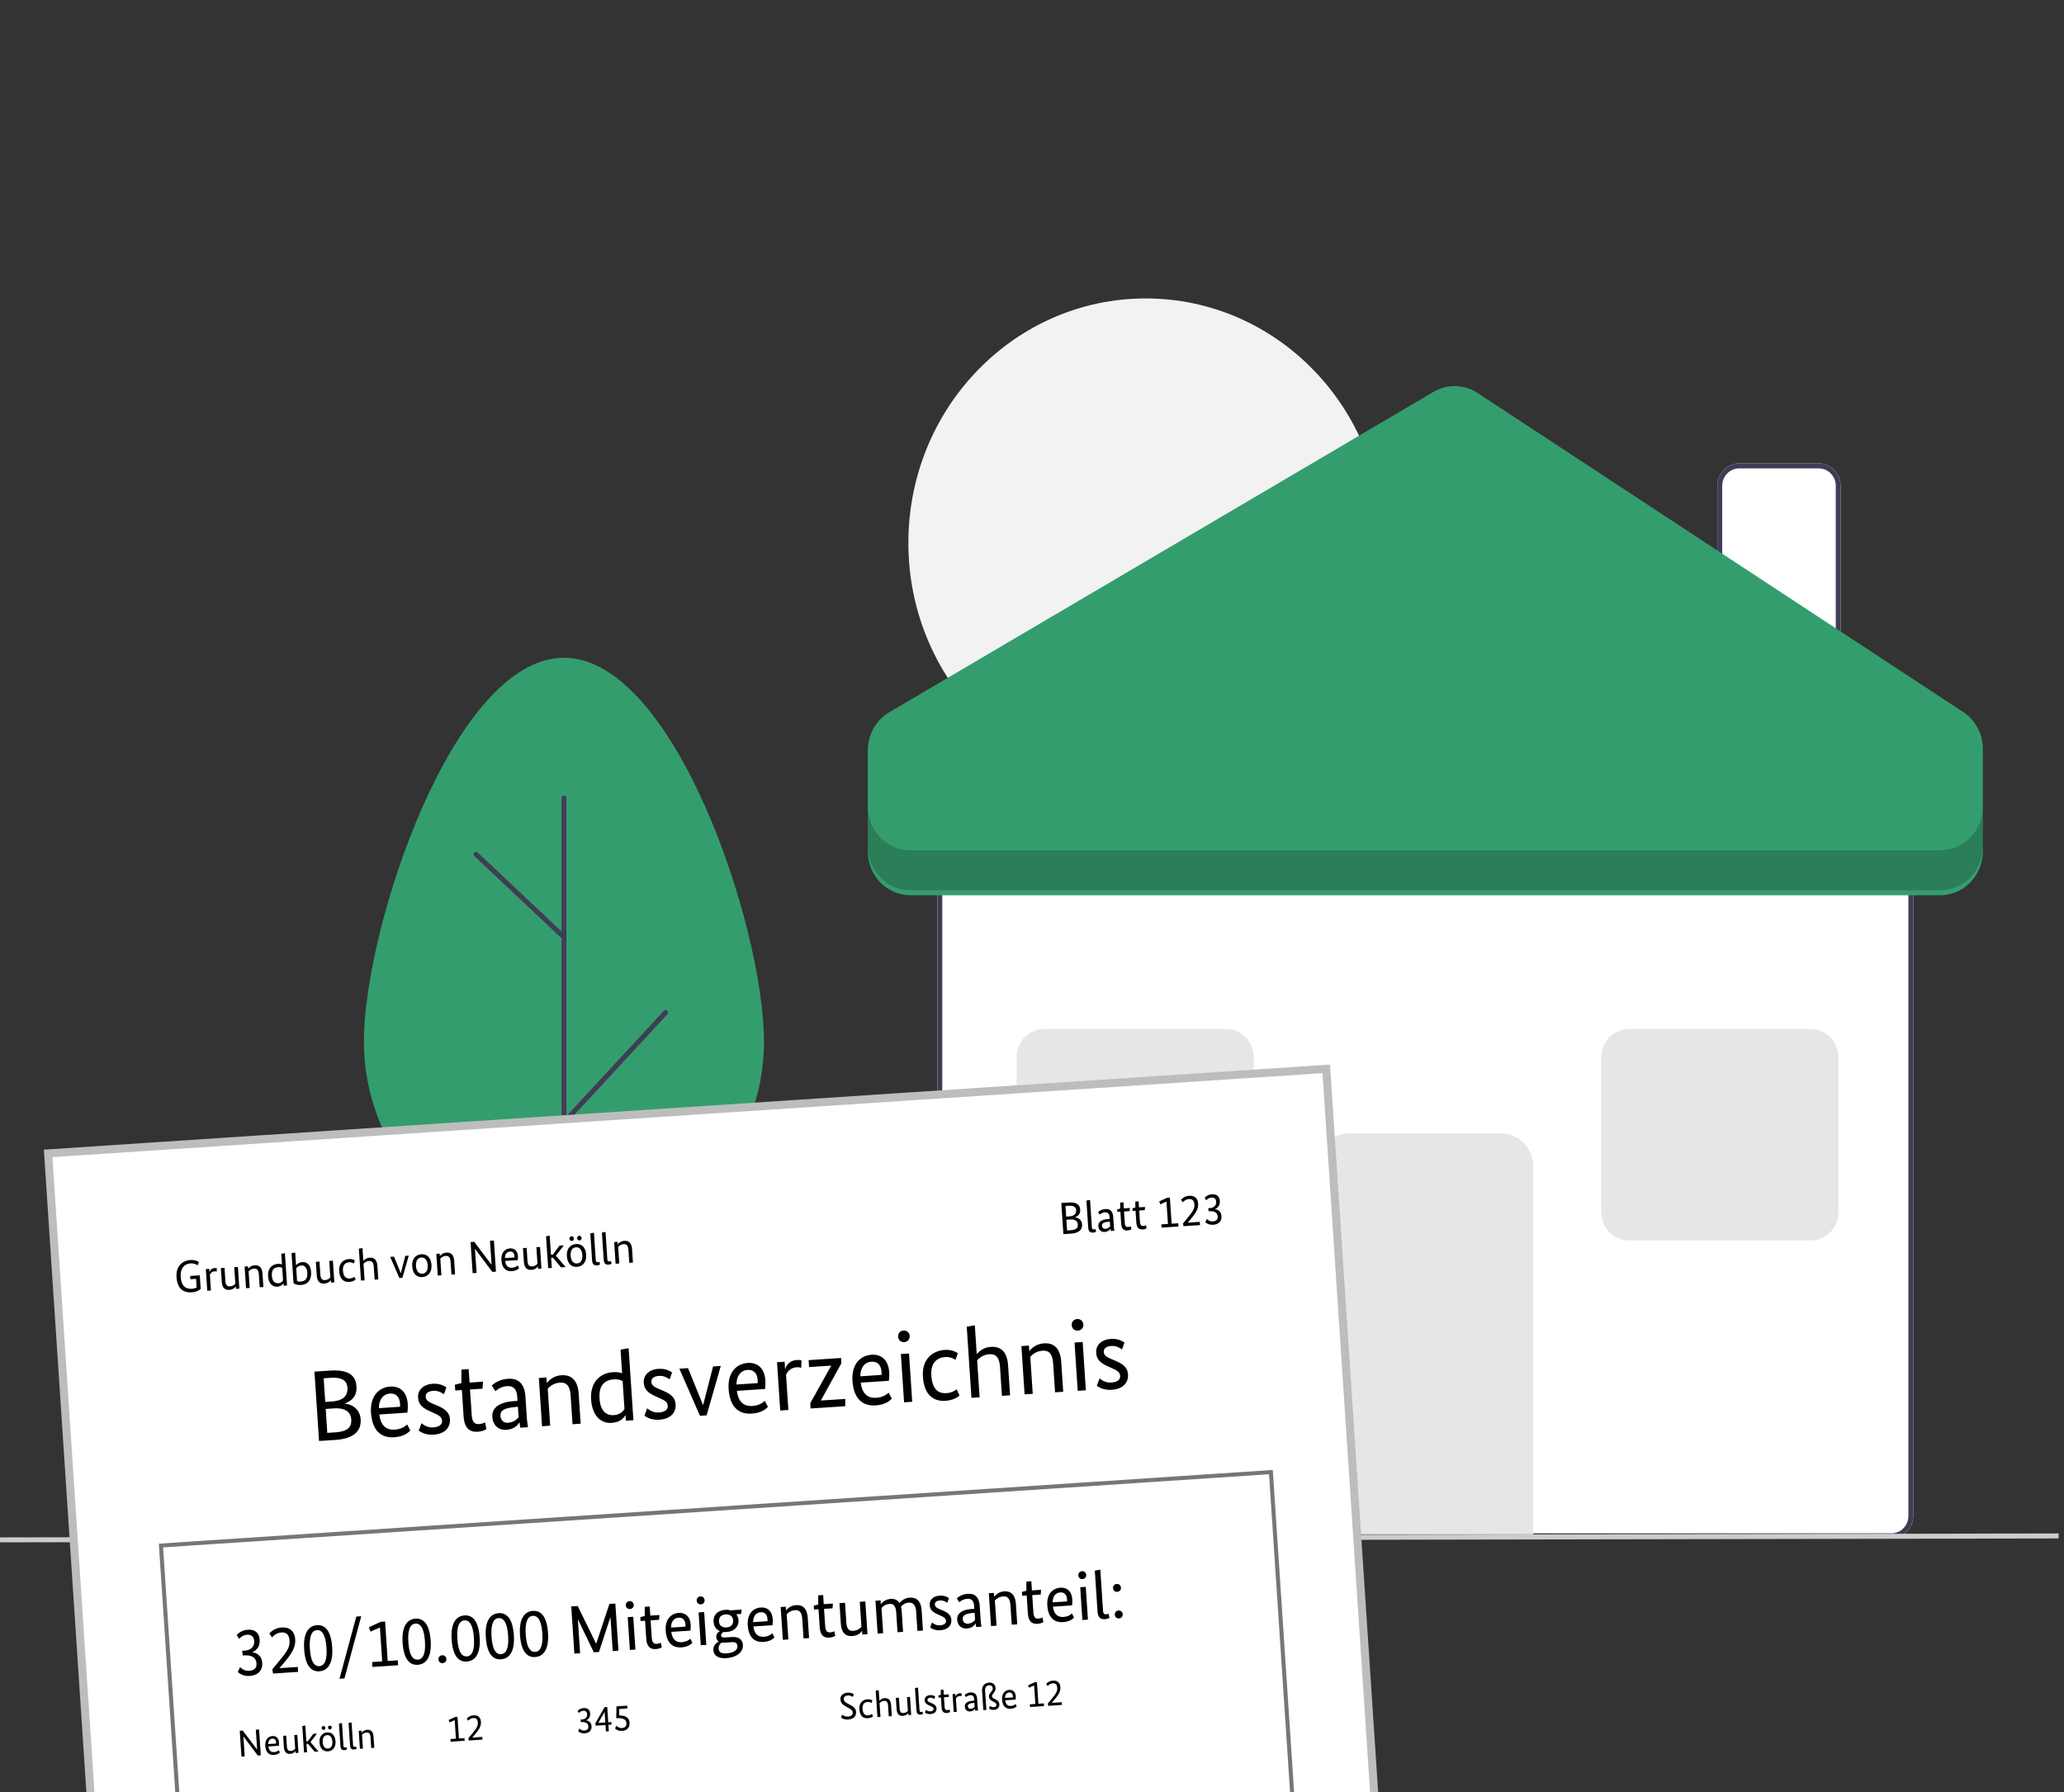<svg width="266" height="231" fill="none" xmlns="http://www.w3.org/2000/svg"><rect width="100%" height="100%" fill="#333333" stroke="none"/><g clip-path="url(#a)"><path d="M243.762 198.295h-120.14a2.775 2.775 0 0 1-1.986-.848 2.949 2.949 0 0 1-.824-2.046v-84.515a2.945 2.945 0 0 1 .824-2.045 2.772 2.772 0 0 1 1.986-.849h120.14a2.771 2.771 0 0 1 1.985.849 2.94 2.94 0 0 1 .824 2.045v84.515a2.944 2.944 0 0 1-.824 2.046 2.774 2.774 0 0 1-1.985.848Z" fill="#fff"/><path d="M243.762 198.295h-120.14a2.775 2.775 0 0 1-1.986-.848 2.949 2.949 0 0 1-.824-2.046v-84.515a2.945 2.945 0 0 1 .824-2.045 2.772 2.772 0 0 1 1.986-.849h120.14a2.771 2.771 0 0 1 1.985.849 2.94 2.94 0 0 1 .824 2.045v84.515a2.944 2.944 0 0 1-.824 2.046 2.774 2.774 0 0 1-1.985.848Zm-120.14-89.66a2.158 2.158 0 0 0-1.545.66 2.29 2.29 0 0 0-.64 1.591v84.515c0 .597.231 1.169.64 1.591.41.422.965.659 1.545.66h120.14a2.157 2.157 0 0 0 1.544-.66c.41-.422.64-.994.641-1.591v-84.515a2.29 2.29 0 0 0-.641-1.591 2.157 2.157 0 0 0-1.544-.66h-120.14Z" fill="#3F3D56"/><path d="M197.599 197.787h-27.814v-47.438a4.313 4.313 0 0 1 1.208-2.999 4.064 4.064 0 0 1 2.911-1.245h19.576a4.064 4.064 0 0 1 2.911 1.245 4.308 4.308 0 0 1 1.208 2.999v47.438Z" fill="#E6E6E6"/><path d="M237.21 89.978h-15.884V62.63a2.941 2.941 0 0 1 .824-2.045 2.772 2.772 0 0 1 1.985-.849h10.266c.745.001 1.459.306 1.985.849.527.542.823 1.278.824 2.045v27.348Z" fill="#fff"/><path d="M237.21 89.978h-15.884V62.63a2.941 2.941 0 0 1 .824-2.045 2.772 2.772 0 0 1 1.985-.849h10.266c.745.001 1.459.306 1.985.849.527.542.823 1.278.824 2.045v27.348Zm-15.26-.643h14.636V62.63a2.289 2.289 0 0 0-.641-1.59 2.154 2.154 0 0 0-1.544-.66h-10.266c-.579 0-1.134.237-1.544.66-.409.422-.64.994-.641 1.59v26.705Z" fill="#3F3D56"/><path d="M147.655 101.492c16.893 0 30.587-14.108 30.587-31.51 0-17.403-13.694-31.511-30.587-31.511-16.892 0-30.587 14.108-30.587 31.51 0 17.404 13.695 31.511 30.587 31.511Z" fill="#F2F2F2"/><path d="M158.037 159.886h-23.494a3.486 3.486 0 0 1-2.499-1.068 3.702 3.702 0 0 1-1.036-2.573V136.29a3.705 3.705 0 0 1 1.036-2.574 3.494 3.494 0 0 1 2.499-1.068h23.494a3.494 3.494 0 0 1 2.499 1.068 3.705 3.705 0 0 1 1.036 2.574v19.955a3.702 3.702 0 0 1-1.036 2.573 3.486 3.486 0 0 1-2.499 1.068ZM233.389 159.886h-23.495a3.486 3.486 0 0 1-2.498-1.068 3.699 3.699 0 0 1-1.037-2.573V136.29a3.701 3.701 0 0 1 1.037-2.574 3.494 3.494 0 0 1 2.498-1.068h23.495a3.492 3.492 0 0 1 2.498 1.068 3.701 3.701 0 0 1 1.037 2.574v19.955a3.699 3.699 0 0 1-1.037 2.573 3.484 3.484 0 0 1-2.498 1.068Z" fill="#E6E6E6"/><path d="M111.842 109.733V96.73c0-1 .256-1.98.743-2.844a5.578 5.578 0 0 1 2.028-2.076l70.13-41.294a5.37 5.37 0 0 1 2.862-.745 5.385 5.385 0 0 1 2.825.888l62.567 41.112a5.601 5.601 0 0 1 1.865 2.053c.445.835.678 1.772.678 2.724v13.185c0 1.503-.58 2.944-1.611 4.007a5.424 5.424 0 0 1-3.89 1.659H117.342a5.42 5.42 0 0 1-3.889-1.659 5.753 5.753 0 0 1-1.611-4.007Z" fill="#349D6E"/><path opacity=".2" d="M250.039 109.61H117.342a5.417 5.417 0 0 1-3.889-1.66 5.751 5.751 0 0 1-1.611-4.007v5.145c0 1.503.579 2.945 1.611 4.007a5.417 5.417 0 0 0 3.889 1.66h132.697a5.42 5.42 0 0 0 3.89-1.66 5.756 5.756 0 0 0 1.611-4.007v-5.145c0 1.503-.58 2.945-1.611 4.007a5.42 5.42 0 0 1-3.89 1.66Z" fill="#000"/><path d="M46.898 134.266c0-14.669 11.543-49.477 25.782-49.477 14.238 0 25.78 34.808 25.78 49.477 0 7.044-2.715 13.799-7.55 18.78-4.835 4.981-11.393 7.78-18.23 7.78-6.838 0-13.396-2.799-18.23-7.78-4.835-4.981-7.552-11.736-7.552-18.78Z" fill="#349D6E"/><path d="M72.681 198.556a.308.308 0 0 1-.22-.094.328.328 0 0 1-.092-.228v-95.369c0-.086.033-.168.092-.228a.308.308 0 0 1 .441 0c.058.06.091.142.091.228v95.369a.328.328 0 0 1-.091.228.308.308 0 0 1-.22.094Z" fill="#3F3D56"/><path d="M72.681 145.005a.31.31 0 0 1-.287-.195.333.333 0 0 1 .061-.349l13.106-14.168a.307.307 0 0 1 .441-.011.327.327 0 0 1 .01.455l-13.105 14.168a.304.304 0 0 1-.226.1ZM72.68 121.118a.307.307 0 0 1-.21-.084l-11.325-10.668a.327.327 0 0 1-.02-.455.304.304 0 0 1 .441-.02l11.326 10.668a.324.324 0 0 1 .08.354.31.31 0 0 1-.291.205Z" fill="#3F3D56"/><path d="M48.06 198.454c.06.048.123.091.184.137h51.235c1.004-4.19 1.358-8.385-.141-12.028-2.137-5.191-8.46-8.432-13.487-6.202a7.716 7.716 0 0 0-3.015 2.457c-1.965-3.623-5.489-6.354-9.557-6.351-5.096.004-9.333 4.297-10.716 9.256-2.226-3.872-6.625-6.578-10.923-5.414-7.19 1.947-9.462 13.462-3.58 18.145Z" fill="#E6E6E6"/><path d="M265.306 197.666 0 198.172l.001.643 265.306-.506-.001-.643Z" fill="#CCC"/><path fill="#fff" stroke="#BDBDBD" stroke-width="1.038" d="m6.205 148.676 164.718-10.897 6.716 101.525L12.921 250.2z"/><path d="M22.753 164.627c.1 1.518.9 2.026 1.941 1.957.698-.046 1.059-.338 1.17-.433l-.117-1.757-1.245.082.028.419.738-.049.075 1.123a1.77 1.77 0 0 1-.62.158c-.856.056-1.354-.413-1.43-1.553-.077-1.17.55-1.667 1.266-1.714.488-.032.8.175.91.243l.165-.419c-.104-.064-.453-.303-1.104-.26-.96.063-1.874.725-1.777 2.203Zm5.186-1.144a.746.746 0 0 0-.258-.023c-.436.028-.605.303-.679.512l-.012.001-.027-.413-.436.029.184 2.792.472-.031-.135-2.031a.69.69 0 0 1 .62-.438c.151-.01.223.02.26.036l.011-.434Zm.995-.054-.47.031.114 1.728c.051.78.389 1.114.965 1.076.547-.037.755-.331.835-.441l.012-.001.02.314.437-.029-.185-2.792-.471.031.14 2.129a.97.97 0 0 1-.695.344c-.378.025-.556-.197-.592-.738l-.11-1.652Zm5.01 2.473-.114-1.727c-.05-.762-.4-1.113-.994-1.074a1.14 1.14 0 0 0-.841.441l-.012.001-.021-.314-.436.029.184 2.792.472-.031-.142-2.141c.12-.125.335-.326.713-.351.395-.026.575.219.61.754l.11 1.652.471-.031Zm.605-1.389c.06.913.56 1.382 1.17 1.342.564-.037.738-.329.806-.439l.012-.001.02.314.437-.029-.275-4.165-.468.084.09 1.367a1.292 1.292 0 0 0-.53-.064c-.675.044-1.333.514-1.262 1.591Zm.487-.068c-.05-.756.285-1.07.826-1.106.25-.017.412.043.51.107l.106 1.611a.763.763 0 0 1-.613.35c-.42.028-.78-.223-.83-.962Zm5.05-.509c-.055-.849-.505-1.281-1.104-1.242-.453.03-.718.264-.82.411l-.011.001-.11-1.646-.468.072.257 3.874c.159.106.438.263.95.229.797-.053 1.384-.536 1.307-1.699Zm-.482.125c.053.791-.295 1.101-.882 1.14a.694.694 0 0 1-.439-.094l-.107-1.617a.875.875 0 0 1 .648-.364c.43-.029.736.266.78.935Zm1.572-1.442-.47.032.113 1.727c.052.78.39 1.114.966 1.076.546-.036.755-.331.835-.441l.012-.001.02.314.437-.029-.185-2.792-.471.031.14 2.129a.97.97 0 0 1-.695.344c-.378.025-.556-.197-.592-.738l-.11-1.652Zm4.557-.132c-.091-.058-.335-.217-.76-.189-.669.044-1.328.503-1.259 1.55.07 1.041.598 1.439 1.296 1.392.489-.032.722-.217.821-.305l-.17-.357a.996.996 0 0 1-.581.22c-.483.031-.827-.226-.88-1.017-.047-.722.306-1.037.812-1.071a.898.898 0 0 1 .584.166l.137-.389Zm3.02 2.436-.114-1.728c-.05-.762-.4-1.113-.994-1.074-.43.029-.678.261-.808.41l-.012.001-.11-1.658-.467.084.272 4.112.471-.031-.141-2.141c.12-.124.334-.325.712-.35.396-.027.576.219.611.754l.11 1.652.47-.031Zm3.925-3.064-.448.029-.571 2.223-.012.001-.865-2.128-.5.033 1.19 2.726.384-.026.822-2.858Zm2.927 1.202c-.066-1.006-.614-1.426-1.3-1.38-.67.044-1.245.538-1.178 1.544.067 1.007.615 1.438 1.302 1.392.669-.044 1.243-.549 1.176-1.556Zm-.488.033c.046.703-.234 1.055-.682 1.085-.437.029-.773-.282-.82-.986-.046-.71.246-1.062.682-1.091.437-.029.773.282.82.992Zm3.533 1.174-.115-1.728c-.05-.762-.4-1.113-.994-1.073a1.14 1.14 0 0 0-.841.441l-.012.001-.02-.314-.437.029.185 2.792.471-.031-.142-2.141c.12-.125.335-.326.713-.351.396-.026.576.219.611.754l.11 1.652.47-.031Zm5.004-4.362-.506.033.204 3.083-.012.001-2.223-2.95-.47.032.265 4.013.506-.033-.205-3.101h.011l2.224 2.966.471-.031-.265-4.013Zm3.09 2.015c-.044-.68-.441-1.034-1.017-.996-.634.042-1.169.533-1.104 1.505.069 1.047.588 1.474 1.338 1.424.617-.04.873-.32.932-.394l-.18-.345c-.072.069-.292.271-.716.299-.5.033-.817-.244-.894-.876l1.623-.107c.02-.148.032-.312.019-.51Zm-1.02-.592c.332-.022.55.185.576.575.004.058.007.116 0 .187l-1.221.081c0-.515.255-.818.645-.843Zm2.146-.475-.471.031.114 1.727c.052.78.39 1.114.965 1.076.547-.036.755-.331.836-.441l.011-.001.021.314.436-.029-.184-2.792-.472.031.141 2.129a.966.966 0 0 1-.696.344c-.378.025-.556-.196-.592-.737l-.109-1.652Zm4.796-.318-.57.038-.847 1.149-.245.016-.162-2.461-.468.084.272 4.112.471-.031-.086-1.303.233-.015 1.04 1.24.593-.04-1.259-1.459 1.028-1.33Zm1.297-.892c-.012-.18-.148-.288-.305-.278-.157.011-.277.136-.265.316.011.18.147.288.304.278.157-.011.278-.135.266-.316Zm.989-.065c-.012-.18-.148-.288-.305-.278-.157.01-.277.135-.266.316.012.18.148.288.305.277.157-.01.277-.135.266-.315Zm.587 2.164c-.067-1.007-.615-1.426-1.301-1.381-.669.044-1.244.538-1.177 1.545.066 1.006.615 1.437 1.301 1.392.67-.045 1.243-.55 1.177-1.556Zm-.489.032c.047.704-.234 1.055-.682 1.085-.436.029-.772-.282-.819-.986-.047-.709.245-1.062.682-1.091.436-.029.772.282.82.992Zm1.495-2.874-.468.083.228 3.45c.037.547.263.701.63.677.22-.015.35-.088.384-.107l-.064-.352a.61.61 0 0 1-.202.048c-.168.011-.26-.053-.278-.321l-.23-3.478Zm1.494-.099-.468.084.228 3.449c.037.547.263.701.63.677a.867.867 0 0 0 .384-.107l-.064-.352a.584.584 0 0 1-.202.048c-.168.011-.26-.053-.278-.32l-.23-3.479Zm3.532 3.95-.114-1.728c-.05-.762-.4-1.113-.994-1.074a1.136 1.136 0 0 0-.842.442h-.011l-.021-.314-.436.029.184 2.792.472-.031-.142-2.14c.12-.125.335-.326.713-.351.395-.027.575.219.61.754l.11 1.652.471-.031ZM33.463 211.37c-.06-.917-.638-1.347-1.519-1.289-.766.051-1.252.463-1.432.688l.307.492a1.486 1.486 0 0 1 1.044-.538c.529-.035.859.271.893.791.044.661-.337 1.199-1.218 1.257l-.326.022.076.606.185-.013c.969-.064 1.533.297 1.582 1.046.038.573-.286.895-.947.939-.634.042-1.003-.323-1.164-.481l-.295.63c.208.199.701.565 1.538.509 1.084-.071 1.669-.73 1.606-1.681-.057-.864-.596-1.244-1.25-1.369l-.001-.017c.567-.259.977-.755.921-1.592Zm4.58-.073c-.064-.952-.636-1.578-1.737-1.505-.925.062-1.43.582-1.595.778l.352.499c.14-.159.518-.592 1.205-.637.679-.045.997.35 1.042 1.028.07 1.049-.436 1.569-2.214 3.722l.089.543 3.233-.214-.041-.635-2.353.156-.001-.018c1.372-1.595 2.103-2.457 2.02-3.717Zm4.768 1.047c-.14-2.106-.893-2.923-1.95-2.853-1.057.07-1.804.96-1.663 3.092.14 2.106.893 2.923 1.95 2.853 1.057-.069 1.804-.96 1.663-3.092Zm-.74.049c.111 1.692-.288 2.338-.914 2.379-.625.042-1.107-.546-1.219-2.238-.113-1.709.286-2.364.912-2.405.625-.041 1.107.555 1.22 2.264Zm4.483-4.057-.634.042-2.169 8.019.643-.043 2.16-8.018Zm3.075.681-.555.037-1.528.703.206.57 1.212-.54.289 4.37-1.295.086.041.634 3.304-.219-.041-.634-1.296.086-.337-5.093Zm5.873 2.488c-.14-2.106-.893-2.923-1.95-2.854-1.057.07-1.804.96-1.663 3.093.14 2.105.893 2.923 1.95 2.853 1.058-.07 1.804-.96 1.663-3.092Zm-.74.049c.112 1.691-.288 2.337-.914 2.379-.625.041-1.106-.547-1.218-2.238-.114-1.71.286-2.364.911-2.406.626-.041 1.108.555 1.22 2.265Zm2.762 2.295a.497.497 0 0 0-.545-.478.49.49 0 0 0-.468.545c.02.308.253.487.535.469.282-.019.498-.228.478-.536Zm4.293-2.762c-.139-2.106-.892-2.923-1.95-2.853-1.057.07-1.803.96-1.662 3.092.14 2.106.892 2.923 1.95 2.853 1.057-.07 1.803-.96 1.662-3.092Zm-.74.049c.112 1.692-.288 2.337-.913 2.379-.626.041-1.107-.546-1.219-2.238-.113-1.709.286-2.364.912-2.405.625-.042 1.107.555 1.22 2.264Zm5.146-.341c-.14-2.105-.893-2.923-1.95-2.853-1.057.07-1.804.96-1.663 3.092.14 2.106.893 2.924 1.95 2.854 1.057-.07 1.804-.96 1.663-3.093Zm-.74.049c.112 1.692-.288 2.338-.914 2.379-.625.042-1.107-.546-1.219-2.238-.113-1.709.286-2.364.912-2.405.626-.041 1.108.555 1.22 2.264Zm5.145-.34c-.14-2.106-.892-2.923-1.95-2.853-1.057.07-1.803.96-1.662 3.092.139 2.106.892 2.923 1.95 2.853 1.057-.07 1.803-.96 1.662-3.092Zm-.74.049c.112 1.692-.288 2.338-.913 2.379-.626.041-1.107-.546-1.22-2.238-.112-1.709.287-2.364.913-2.405.625-.042 1.107.555 1.22 2.264Zm9.414-3.853-.767.051-1.696 5.121-.018.001-2.365-4.852-.837.055.402 6.08.74-.049-.287-4.344.017-.001 2.041 4.228.66-.044 1.467-4.46.017-.001.288 4.344.74-.049-.402-6.08Zm2.365.171a.496.496 0 0 0-.544-.477.49.49 0 0 0-.469.544c.02.309.254.488.536.469.282-.018.498-.227.478-.536Zm-.057 1.535-.714.047.28 4.229.713-.047-.28-4.229Zm3.379-.224-1.18.079-.079-1.181-.634.042-.002 1.186-.574.144.033.502.582-.038.15 2.282c.065.969.44 1.422 1.242 1.369.449-.03.678-.178.763-.236l-.127-.585c-.086.05-.257.132-.513.149-.431.029-.615-.198-.657-.841l-.145-2.186 1.093-.072.048-.614Zm4.02 1.239c-.07-1.031-.67-1.566-1.543-1.509-.96.064-1.77.808-1.672 2.279.105 1.586.89 2.233 2.027 2.158.934-.062 1.322-.486 1.412-.598l-.273-.522c-.108.105-.442.41-1.085.453-.758.05-1.237-.37-1.354-1.327l2.459-.162c.029-.224.048-.473.028-.772Zm-1.547-.898c.502-.033.833.281.872.872.006.088.011.176 0 .283l-1.85.122c.002-.779.388-1.238.978-1.277Zm3.343-2.256a.497.497 0 0 0-.545-.478.49.49 0 0 0-.468.545c.02.308.253.487.535.469.282-.019.499-.228.478-.536Zm-.058 1.534-.713.048.28 4.229.713-.047-.28-4.23Zm4.994 4.245c-.05-.749-.585-1.085-1.475-1.026l-.864.057c-.317.021-.457-.094-.469-.27-.015-.229.188-.366.325-.437.116.01.23.011.354.003.943-.062 1.622-.638 1.562-1.537a1.345 1.345 0 0 0-.288-.751l.643-.042.051-.561-1.462.097a1.843 1.843 0 0 0-.642-.064c-.89.059-1.572.582-1.509 1.533.041.626.35 1.021.797 1.204v.018c-.11.06-.484.297-.455.738.016.238.11.444.304.581l.001.018c-.246.149-.714.445-.671 1.089.05.757.657 1.107 1.662 1.04 1.471-.097 2.189-.888 2.136-1.69Zm-1.263-3.164c.04.608-.376.866-.86.898-.468.031-.915-.17-.955-.778-.04-.608.377-.865.861-.898.467-.03.914.17.954.778Zm-1.857 3.627c-.026-.396.188-.632.39-.778.108.02.232.02.365.012l.933-.062c.476-.032.698.113.725.518.028.432-.386.858-1.417.926-.634.042-.965-.14-.996-.616Zm6.962-3.788c-.069-1.031-.67-1.566-1.543-1.508-.96.063-1.77.807-1.672 2.279.105 1.585.891 2.233 2.028 2.157.934-.061 1.322-.485 1.412-.597l-.274-.522c-.108.104-.442.41-1.085.452-.758.05-1.237-.369-1.353-1.326l2.458-.163c.03-.223.049-.472.029-.772Zm-1.546-.897c.502-.034.832.281.871.871.006.088.012.176.001.283l-1.85.123c.002-.779.387-1.238.978-1.277Zm6.234 3.33-.173-2.616c-.076-1.155-.607-1.686-1.505-1.626a1.722 1.722 0 0 0-1.275.668l-.017.001-.032-.476-.661.044.28 4.229.714-.047-.215-3.242c.182-.189.507-.494 1.08-.532.599-.04.872.332.925 1.142l.166 2.503.713-.048Zm3.072-4.45-1.181.078-.078-1.181-.635.042-.001 1.186-.574.144.033.502.582-.038.15 2.282c.065.969.44 1.422 1.241 1.369.45-.03.679-.178.764-.236l-.128-.585c-.085.05-.256.132-.512.149-.432.029-.615-.198-.657-.841l-.145-2.185 1.093-.073.048-.613Zm1.559-.103-.714.047.173 2.617c.078 1.18.589 1.686 1.462 1.628.828-.054 1.144-.5 1.265-.667l.018-.002.031.476.661-.043-.28-4.23-.713.048.213 3.224c-.157.17-.455.482-1.054.521-.573.038-.843-.298-.897-1.117l-.165-2.502Zm7.482 3.752-.173-2.617a3.478 3.478 0 0 0-.095-.63c.164-.188.481-.484.983-.517.573-.038.914.303.969 1.14l.166 2.502.714-.047-.173-2.617c-.077-1.154-.625-1.684-1.55-1.623-.661.043-1.103.453-1.299.705-.247-.399-.64-.577-1.133-.544a1.713 1.713 0 0 0-1.257.667l-.017.001-.032-.476-.661.044.28 4.229.714-.047-.215-3.243c.148-.177.463-.49 1.063-.53.519-.034.781.311.837 1.148l.165 2.502.714-.047Zm5.912-4.347c-.139-.097-.519-.363-1.215-.317-.784.052-1.31.538-1.266 1.207.039.582.36.888.99 1.174l.319.147c.511.231.767.356.791.717.021.317-.239.538-.776.574-.511.033-.856-.227-1.025-.366l-.24.644c.186.138.602.403 1.307.356 1.03-.068 1.469-.663 1.423-1.351-.039-.59-.422-.901-1.105-1.192l-.328-.138c-.464-.199-.668-.336-.688-.644-.018-.273.198-.482.674-.514.449-.03.793.213.922.302l.217-.599Zm1.065 2.78c.047.713.529 1.177 1.225 1.131.669-.044 1.009-.403 1.143-.651l.017-.001c.023.211.041.342.058.465l.687-.045a7.82 7.82 0 0 1-.111-.878l-.119-1.797c-.074-1.119-.603-1.624-1.528-1.563-.749.05-1.222.399-1.422.59l.317.501a1.7 1.7 0 0 1 1.014-.448c.547-.036.856.227.905.967l.022.326-.353.023c-1.101.073-1.913.507-1.855 1.38Zm.71-.092c-.029-.449.328-.667 1.127-.756l.404-.044.061.916c-.139.169-.386.45-.959.488-.308.021-.605-.19-.633-.604Zm7.028.686-.173-2.617c-.076-1.154-.607-1.686-1.505-1.626a1.722 1.722 0 0 0-1.275.668l-.017.001-.032-.475-.661.043.28 4.23.714-.048-.215-3.242c.183-.189.507-.494 1.08-.532.599-.039.872.332.925 1.143l.166 2.502.713-.047Zm3.072-4.451-1.181.078-.078-1.181-.635.042-.001 1.186-.574.144.033.503.582-.039.15 2.282c.065.969.44 1.422 1.241 1.369.45-.029.679-.177.764-.236l-.128-.584a1.155 1.155 0 0 1-.512.148c-.432.029-.615-.198-.657-.841l-.145-2.185 1.093-.072.048-.614Zm4.019 1.238c-.068-1.03-.67-1.566-1.542-1.508-.961.063-1.77.807-1.673 2.279.105 1.585.892 2.233 2.028 2.157.934-.061 1.322-.485 1.412-.597l-.274-.522c-.108.104-.441.41-1.085.452-.757.05-1.236-.369-1.353-1.326l2.458-.163c.03-.223.049-.472.029-.772Zm-1.546-.897c.502-.034.833.281.872.871.005.088.011.176.001.283l-1.851.123c.002-.779.388-1.238.978-1.277Zm3.343-2.257a.496.496 0 0 0-.545-.477.489.489 0 0 0-.468.544.48.48 0 0 0 .535.469c.282-.018.498-.227.478-.536Zm-.058 1.535-.713.047.279 4.229.714-.047-.28-4.229Zm1.876-2.213-.708.127.345 5.225c.055.828.398 1.062.953 1.025.335-.022.531-.132.582-.162l-.097-.534a.868.868 0 0 1-.305.074c-.255.017-.395-.08-.421-.486l-.349-5.269Zm2.656 2.32a.495.495 0 0 0-.544-.477.49.49 0 0 0-.469.544.482.482 0 0 0 .536.469c.282-.018.498-.227.477-.536Zm.227 3.428a.497.497 0 0 0-.545-.478.49.49 0 0 0-.468.545c.02.308.253.487.535.469.282-.019.499-.228.478-.536ZM33.39 222.94l-.42.028.17 2.554-.01.001-1.841-2.444-.39.026.22 3.325.419-.027-.17-2.569.01-.001 1.842 2.458.39-.025-.22-3.326Zm2.561 1.67c-.037-.564-.366-.857-.843-.825-.526.035-.968.442-.915 1.246.057.868.487 1.222 1.11 1.181.51-.034.722-.266.771-.327l-.15-.286a.908.908 0 0 1-.593.248c-.414.027-.676-.202-.74-.726l1.345-.089c.016-.122.026-.258.015-.422Zm-.845-.491c.274-.018.455.154.476.477.004.048.007.096.001.155l-1.012.067c0-.426.212-.678.535-.699Zm1.777-.393-.39.025.095 1.432c.042.646.322.922.8.891.452-.03.625-.274.692-.366h.01l.016.26.362-.024-.153-2.313-.39.026.116 1.764a.808.808 0 0 1-.576.285c-.314.02-.461-.164-.491-.612l-.09-1.368Zm3.974-.263-.472.031-.702.952-.203.013-.135-2.039-.387.07.225 3.407.39-.026-.07-1.08.192-.012.862 1.027.491-.033-1.043-1.208.852-1.102Zm1.074-.739c-.01-.15-.122-.239-.252-.231-.13.009-.23.112-.22.262.01.149.122.239.252.23.13-.009.23-.112.22-.261Zm.82-.055c-.01-.149-.123-.238-.253-.23-.13.009-.23.112-.22.262.01.149.123.238.253.23.13-.009.23-.112.22-.262Zm.486 1.793c-.055-.834-.509-1.181-1.078-1.144-.554.037-1.03.446-.975 1.28.055.834.51 1.191 1.078 1.153.554-.036 1.03-.455.975-1.289Zm-.405.027c.039.583-.194.874-.565.899-.361.024-.64-.234-.678-.817-.04-.588.203-.88.564-.904.362-.024.64.234.68.822Zm1.239-2.381-.388.069.19 2.858c.03.453.217.581.52.561a.72.72 0 0 0 .319-.089l-.053-.292a.477.477 0 0 1-.167.04c-.14.009-.216-.044-.23-.265l-.191-2.882Zm1.238-.082-.388.069.19 2.858c.03.453.217.581.52.561a.719.719 0 0 0 .319-.089l-.053-.292a.455.455 0 0 1-.167.04c-.14.01-.216-.043-.23-.265l-.191-2.882Zm2.926 3.272-.095-1.431c-.041-.632-.332-.922-.823-.89a.946.946 0 0 0-.697.366h-.01l-.017-.26-.362.024.153 2.314.39-.026-.117-1.774c.1-.103.278-.27.591-.291.328-.021.477.182.506.625l.09 1.369.39-.026ZM58.963 221.308l-.304.02-.836.384.113.312.663-.295.158 2.39-.709.047.023.347 1.808-.12-.023-.347-.709.047-.184-2.785Zm3.014.628c-.035-.52-.348-.863-.95-.823a1.226 1.226 0 0 0-.873.426l.193.272c.076-.087.283-.323.66-.348.37-.025.544.191.569.562.038.574-.239.858-1.211 2.036l.049.297 1.768-.117-.023-.347-1.286.085-.001-.009c.75-.873 1.15-1.345 1.105-2.034ZM76.052 220.881c-.033-.501-.349-.737-.83-.705a1.12 1.12 0 0 0-.784.376l.168.27a.811.811 0 0 1 .57-.294c.29-.02.47.148.49.432.023.361-.185.656-.667.688l-.178.012.04.331.102-.007c.53-.035.839.163.866.572.02.313-.157.49-.518.514-.347.023-.55-.177-.637-.263l-.161.345c.113.108.383.308.841.278.593-.039.913-.399.878-.92-.031-.472-.326-.68-.683-.748l-.001-.01c.31-.142.534-.413.504-.871Zm2.735 1.097-.4.027-.13-1.972-.333.022-1.194 2.074.05.316 1.253-.083.055.829.376-.025-.055-.829.4-.026-.022-.333Zm-.776.051-.901.06.802-1.413.01-.001.089 1.354Zm2.824-2.166-1.388.092-.025 1.531c.897-.055 1.273.143 1.307.654.024.366-.174.583-.575.609-.38.025-.628-.205-.721-.296l-.166.345c.108.1.367.349.926.312.64-.043.976-.467.938-1.045-.041-.617-.45-.943-1.34-.937l.012-.834 1.056-.07-.024-.361ZM110.038 218.391c-.091-.057-.334-.225-.811-.194-.593.04-.942.397-.912.85.03.458.257.67.715.93l.307.173c.382.217.54.333.557.593.018.275-.161.499-.609.529a1.098 1.098 0 0 1-.753-.255l-.138.396c.112.085.415.268.916.235.708-.047 1.051-.433 1.014-.992-.028-.419-.309-.647-.721-.867l-.301-.159c-.421-.224-.542-.371-.56-.631-.014-.222.157-.417.533-.442.327-.021.566.147.627.186l.136-.352Zm2.392.809c-.076-.048-.278-.18-.63-.156-.554.036-1.1.416-1.043 1.284.057.862.495 1.192 1.073 1.153.405-.027.598-.18.681-.253l-.141-.296a.823.823 0 0 1-.482.182c-.4.027-.685-.187-.728-.842-.04-.598.253-.859.672-.887a.74.74 0 0 1 .484.138l.114-.323Zm2.502 2.018-.094-1.431c-.042-.632-.332-.922-.824-.89a.943.943 0 0 0-.67.34h-.009l-.091-1.373-.388.069.226 3.407.39-.025-.117-1.774a.864.864 0 0 1 .59-.291c.328-.021.477.182.506.625l.091 1.369.39-.026Zm.914-2.384-.391.026.095 1.431c.043.646.323.923.8.891.453-.03.625-.273.692-.365l.01-.001.017.261.361-.024-.153-2.314-.39.026.117 1.764a.805.805 0 0 1-.577.285c-.313.021-.461-.163-.491-.611l-.09-1.369Zm2.462-1.305-.388.069.189 2.858c.03.453.218.581.522.561a.717.717 0 0 0 .318-.089l-.053-.292a.46.46 0 0 1-.167.04c-.14.01-.216-.043-.23-.265l-.191-2.882Zm2.215 1.155c-.076-.053-.284-.199-.665-.173-.429.028-.716.294-.692.66.021.318.197.486.541.642l.175.08c.279.127.419.195.432.393.012.173-.13.294-.424.314a.776.776 0 0 1-.56-.201l-.132.353c.102.075.329.22.715.195.564-.038.803-.363.779-.739-.022-.323-.231-.493-.605-.653l-.179-.075c-.254-.109-.366-.184-.377-.352-.01-.15.108-.264.369-.281.245-.017.433.116.504.165l.119-.328Zm1.756-.275-.646.042-.043-.646-.347.023v.649l-.315.079.019.275.318-.021.082 1.248c.035.53.24.778.679.749a.783.783 0 0 0 .417-.129l-.069-.32a.64.64 0 0 1-.28.081c-.236.016-.337-.108-.36-.46l-.079-1.195.598-.04.026-.335Zm1.652-.119a.581.581 0 0 0-.214-.02.597.597 0 0 0-.563.424l-.009.001-.023-.342-.362.024.153 2.313.391-.026-.111-1.682a.57.57 0 0 1 .513-.363c.125-.008.185.017.215.029l.01-.358Zm.417 1.7c.026.39.289.644.67.619.366-.024.552-.221.625-.356l.01-.001c.012.116.022.188.031.255l.376-.025a4.15 4.15 0 0 1-.061-.48l-.065-.983c-.04-.612-.329-.889-.836-.855a1.244 1.244 0 0 0-.777.322l.173.275a.927.927 0 0 1 .555-.245c.299-.02.468.124.495.528l.012.179-.193.013c-.602.039-1.047.277-1.015.754Zm.389-.05c-.017-.246.179-.365.616-.413l.221-.025.033.502a.675.675 0 0 1-.524.267c-.169.011-.331-.104-.346-.331Zm4.054-.258c-.02-.304-.192-.491-.617-.695-.21-.098-.317-.173-.327-.337-.02-.294.491-.541.458-1.052-.03-.443-.359-.736-.817-.706-.53.036-.968.369-.921 1.073l.163 2.472.391-.025-.164-2.473c-.03-.462.193-.676.506-.696.289-.019.465.143.481.389.024.366-.517.61-.486 1.068.022.342.24.478.515.624.357.19.428.243.44.426.011.159-.102.292-.352.309a.69.69 0 0 1-.486-.166l-.107.355c.097.067.288.18.625.157.492-.032.722-.362.698-.723Zm2.115-1.021c-.037-.564-.366-.857-.843-.826-.525.035-.968.442-.915 1.247.058.867.488 1.221 1.109 1.18.511-.034.723-.265.772-.327l-.149-.285a.904.904 0 0 1-.594.247c-.414.028-.676-.202-.74-.725l1.345-.089c.016-.122.026-.258.015-.422Zm-.845-.491c.274-.019.455.153.477.476.003.049.006.097 0 .155l-1.012.067c.001-.426.212-.677.535-.698Zm3.577-1.336-.304.02-.836.385.113.312.663-.296.158 2.391-.709.047.023.347 1.808-.12-.023-.347-.709.047-.184-2.786Zm3.014.629c-.035-.521-.348-.863-.95-.823a1.23 1.23 0 0 0-.873.425l.193.273c.076-.087.283-.324.659-.349.371-.024.545.192.57.563.038.573-.239.858-1.211 2.036l.049.297 1.768-.117-.023-.347-1.286.085-.001-.01c.751-.873 1.15-1.344 1.105-2.033ZM45.937 178.712c-.091-1.374-.953-2.202-3.429-2.038l-1.983.131.592 8.944 2.1-.139c2.501-.166 3.354-1.251 3.261-2.65-.08-1.219-.946-1.904-2.022-2.028l-.001-.026c.85-.329 1.567-.91 1.482-2.194Zm-1.162.142c.07 1.063-.526 1.701-2.016 1.8l-.843.056-.201-3.046.855-.057c1.594-.105 2.15.431 2.205 1.247Zm.493 4.108c.066.998-.43 1.564-2.116 1.676l-.972.064-.204-3.085 1.05-.069c1.4-.093 2.176.416 2.242 1.414Zm7.277-2.005c-.1-1.516-.986-2.304-2.27-2.219-1.412.093-2.602 1.187-2.46 3.352.155 2.333 1.312 3.285 2.984 3.174 1.374-.09 1.944-.714 2.077-.879l-.403-.768c-.159.154-.65.603-1.596.666-1.115.074-1.82-.544-1.99-1.951l3.616-.24c.043-.328.07-.694.042-1.135Zm-2.275-1.321c.74-.048 1.225.414 1.283 1.282.008.13.017.26.001.417l-2.722.18c.003-1.146.57-1.821 1.438-1.879Zm7.26-.792c-.205-.143-.765-.536-1.789-.468-1.153.077-1.926.792-1.861 1.777.057.855.529 1.306 1.455 1.726l.47.216c.752.341 1.128.524 1.163 1.056.031.467-.35.791-1.142.844-.751.049-1.258-.334-1.506-.539l-.354.948c.274.203.885.592 1.922.524 1.517-.101 2.162-.976 2.095-1.987-.057-.869-.621-1.326-1.626-1.754l-.482-.203c-.684-.293-.983-.495-1.013-.948-.027-.402.291-.71.991-.756.661-.044 1.166.313 1.357.444l.32-.88Zm4.722-.742-1.737.115-.115-1.737-.933.062-.002 1.744-.845.212.049.739.855-.057.222 3.358c.094 1.425.646 2.092 1.826 2.014.66-.044.998-.262 1.122-.348l-.187-.86a1.696 1.696 0 0 1-.753.219c-.635.042-.905-.291-.967-1.238l-.213-3.214 1.607-.106.07-.903Zm1.198 4.542c.069 1.05.778 1.732 1.802 1.664.985-.065 1.484-.593 1.681-.957l.026-.002c.034.31.06.504.084.685l1.011-.067c-.037-.167-.128-.76-.163-1.291l-.175-2.644c-.109-1.647-.887-2.389-2.248-2.299-1.102.073-1.797.587-2.09.867l.465.737c.233-.21.754-.609 1.492-.658.804-.053 1.26.333 1.331 1.422l.032.48-.519.034c-1.62.107-2.814.746-2.73 2.029Zm1.045-.134c-.044-.661.482-.982 1.658-1.112l.595-.066.089 1.348c-.205.248-.568.663-1.41.719-.455.03-.892-.28-.932-.889Zm10.34 1.008-.255-3.849c-.113-1.698-.893-2.48-2.215-2.392a2.533 2.533 0 0 0-1.875.983l-.026.001-.046-.699-.973.064.412 6.221 1.05-.069-.316-4.77c.269-.278.747-.726 1.59-.782.88-.058 1.281.488 1.36 1.681l.243 3.681 1.05-.07Zm1.348-3.096c.134 2.035 1.245 3.081 2.606 2.991 1.257-.083 1.644-.734 1.797-.978l.026-.002.046.7.972-.064-.614-9.281-1.042.186.202 3.046c-.24-.088-.637-.179-1.181-.143-1.504.099-2.97 1.147-2.812 3.545Zm1.084-.15c-.112-1.685.636-2.385 1.841-2.465.558-.037.918.095 1.136.237l.237 3.591c-.167.232-.525.724-1.367.78-.934.062-1.739-.497-1.847-2.143Zm9.35-3.353c-.204-.142-.764-.535-1.788-.467-1.153.076-1.926.791-1.861 1.776.056.856.529 1.306 1.455 1.727l.47.216c.751.341 1.128.524 1.163 1.056.031.466-.351.791-1.142.843-.751.05-1.258-.333-1.506-.538l-.354.948c.274.203.885.592 1.922.524 1.517-.101 2.162-.977 2.095-1.988-.058-.868-.622-1.325-1.626-1.754l-.482-.202c-.684-.293-.983-.495-1.014-.949-.026-.401.292-.709.992-.755.661-.044 1.166.313 1.357.444l.32-.881Zm6.278-.844-.998.066-1.274 4.953-.026.001-1.928-4.741-1.114.074 2.654 6.073.855-.056 1.83-6.37Zm5.737 1.833c-.1-1.516-.986-2.304-2.269-2.219-1.413.093-2.603 1.188-2.46 3.352.154 2.333 1.311 3.285 2.983 3.175 1.374-.091 1.945-.715 2.077-.88l-.402-.767c-.16.153-.65.602-1.597.665-1.114.074-1.82-.544-1.99-1.951l3.616-.239a5.61 5.61 0 0 0 .042-1.136Zm-2.274-1.32c.738-.049 1.225.413 1.282 1.282.009.129.017.259.002.416l-2.722.18c.002-1.146.57-1.821 1.438-1.878Zm6.931-1.227a1.63 1.63 0 0 0-.576-.053c-.973.064-1.349.675-1.513 1.142l-.026.001-.061-.92-.972.064.411 6.222 1.05-.07-.299-4.523a1.538 1.538 0 0 1 1.381-.977c.337-.022.497.045.578.079l.027-.965Zm5.107-.312-4.186.277.059.894 2.839-.187.001.026-2.688 4.825.045.674 4.459-.295.016-.938-3.137.207-.002-.026 2.639-4.783-.045-.674Zm6.198 1.803c-.101-1.516-.986-2.304-2.269-2.219-1.413.094-2.603 1.188-2.46 3.352.154 2.333 1.311 3.285 2.983 3.175 1.374-.091 1.944-.715 2.077-.88l-.403-.767c-.159.154-.65.603-1.596.665-1.115.074-1.82-.543-1.991-1.951l3.617-.239c.043-.329.071-.695.042-1.136Zm-2.275-1.32c.739-.049 1.225.413 1.283 1.282.008.129.017.259.001.416l-2.722.18c.003-1.145.57-1.821 1.438-1.878Zm4.918-3.32c-.03-.454-.386-.729-.801-.702-.415.028-.719.347-.689.801.03.453.373.717.787.69.415-.028.733-.335.703-.789Zm-.085 2.258-1.05.069.412 6.222 1.05-.069-.412-6.222Zm6.292-.039c-.203-.13-.748-.484-1.694-.421-1.49.098-2.959 1.12-2.805 3.453.154 2.32 1.332 3.205 2.887 3.102 1.089-.072 1.609-.484 1.83-.68l-.378-.796c-.185.156-.609.444-1.296.49-1.075.071-1.842-.503-1.959-2.266-.106-1.607.68-2.31 1.808-2.385a1.996 1.996 0 0 1 1.3.37l.307-.867Zm6.731 5.426-.255-3.849c-.112-1.698-.893-2.48-2.215-2.392-.959.063-1.511.581-1.801.913l-.026.002-.245-3.694-1.042.186.606 9.164 1.05-.07-.315-4.77c.268-.278.746-.726 1.588-.782.882-.058 1.282.488 1.361 1.681l.244 3.681 1.05-.07Zm6.848-.453-.255-3.849c-.112-1.698-.893-2.48-2.215-2.392a2.533 2.533 0 0 0-1.875.983l-.026.002-.046-.7-.972.064.411 6.222 1.05-.07-.315-4.77c.268-.278.746-.726 1.588-.782.882-.058 1.282.488 1.361 1.681l.244 3.681 1.05-.07Zm2.593-8.672a.729.729 0 0 0-.801-.702c-.415.027-.719.347-.689.8.03.454.373.718.788.69.414-.027.733-.335.702-.788Zm-.084 2.257-1.05.07.411 6.222 1.05-.07-.411-6.222Zm5.388.074c-.205-.143-.765-.536-1.789-.468-1.153.076-1.926.791-1.861 1.777.057.855.529 1.305 1.455 1.726l.47.216c.752.341 1.128.524 1.163 1.056.031.466-.351.791-1.141.843-.752.05-1.259-.333-1.507-.538l-.354.948c.274.203.885.592 1.922.524 1.517-.101 2.162-.977 2.095-1.988-.058-.868-.622-1.325-1.626-1.754l-.482-.202c-.684-.293-.983-.495-1.013-.948-.027-.402.291-.71.991-.756.661-.044 1.166.313 1.357.444l.32-.88ZM139.208 155.925c-.041-.616-.428-.988-1.539-.914l-.89.058.266 4.014.942-.062c1.123-.074 1.506-.561 1.464-1.19-.036-.546-.425-.854-.907-.909l-.001-.012c.381-.148.703-.409.665-.985Zm-.522.064c.032.477-.235.764-.904.808l-.378.025-.091-1.367.384-.026c.716-.047.965.194.989.56Zm.222 1.843c.029.448-.193.703-.95.753l-.436.028-.092-1.384.472-.031c.628-.042.976.186 1.006.634Zm1.574-3.159-.468.083.228 3.45c.036.546.263.701.629.677a.857.857 0 0 0 .384-.108l-.064-.352a.573.573 0 0 1-.201.049c-.169.011-.261-.053-.278-.321l-.23-3.478Zm1.07 3.382c.031.471.349.777.808.747.443-.03.666-.266.755-.43l.012-.001c.015.139.026.226.037.307l.454-.03a5.331 5.331 0 0 1-.073-.579l-.079-1.187c-.049-.738-.398-1.072-1.009-1.031a1.497 1.497 0 0 0-.938.389l.209.331c.105-.095.338-.274.67-.296.36-.024.565.15.597.638l.014.216-.232.015c-.727.048-1.264.335-1.225.911Zm.469-.061c-.02-.296.216-.44.744-.499l.267-.029.04.605a.815.815 0 0 1-.633.322c-.204.014-.4-.125-.418-.399Zm3.594-2.282-.779.051-.052-.779-.419.028v.783l-.38.095.022.331.384-.025.1 1.507c.042.639.29.939.819.904.297-.02.448-.118.504-.156l-.084-.386a.758.758 0 0 1-.338.098c-.285.019-.406-.131-.434-.556l-.096-1.442.722-.048.031-.405Zm1.954-.129-.779.051-.052-.779-.418.027-.001.783-.38.096.022.331.384-.025.1 1.506c.042.64.29.939.819.904.297-.019.448-.117.504-.156l-.084-.386a.756.756 0 0 1-.338.099c-.285.019-.406-.131-.434-.556l-.095-1.442.721-.048.031-.405Zm3.201-1.205-.366.024-1.009.464.136.377.8-.357.191 2.885-.855.057.027.418 2.182-.144-.028-.419-.855.057-.223-3.362Zm3.638.758c-.042-.628-.42-1.041-1.147-.993a1.48 1.48 0 0 0-1.052.513l.232.33c.092-.106.342-.391.796-.421.448-.03.658.231.687.679.046.692-.288 1.036-1.461 2.457l.058.358 2.135-.141-.028-.419-1.553.103v-.012c.906-1.053 1.388-1.622 1.333-2.454Zm2.794-.337c-.04-.605-.421-.889-1.003-.851a1.351 1.351 0 0 0-.946.454l.203.326a.98.98 0 0 1 .689-.355c.349-.024.567.178.59.521.029.437-.222.792-.804.831l-.215.014.049.4.123-.008c.639-.043 1.012.196 1.044.69.025.378-.188.591-.625.62-.419.028-.662-.213-.769-.317l-.194.416c.137.131.463.372 1.015.336.716-.048 1.102-.482 1.06-1.11-.037-.571-.393-.822-.825-.904l-.001-.012c.375-.171.645-.498.609-1.051Z" fill="#000"/><path d="m24.034 248.949-3.29-49.726 143.046-9.463 3.289 49.726" stroke="#767676" stroke-width=".519"/></g><defs><clipPath id="a"><path fill="#fff" d="M0 0h265.307v231H0z"/></clipPath></defs></svg>